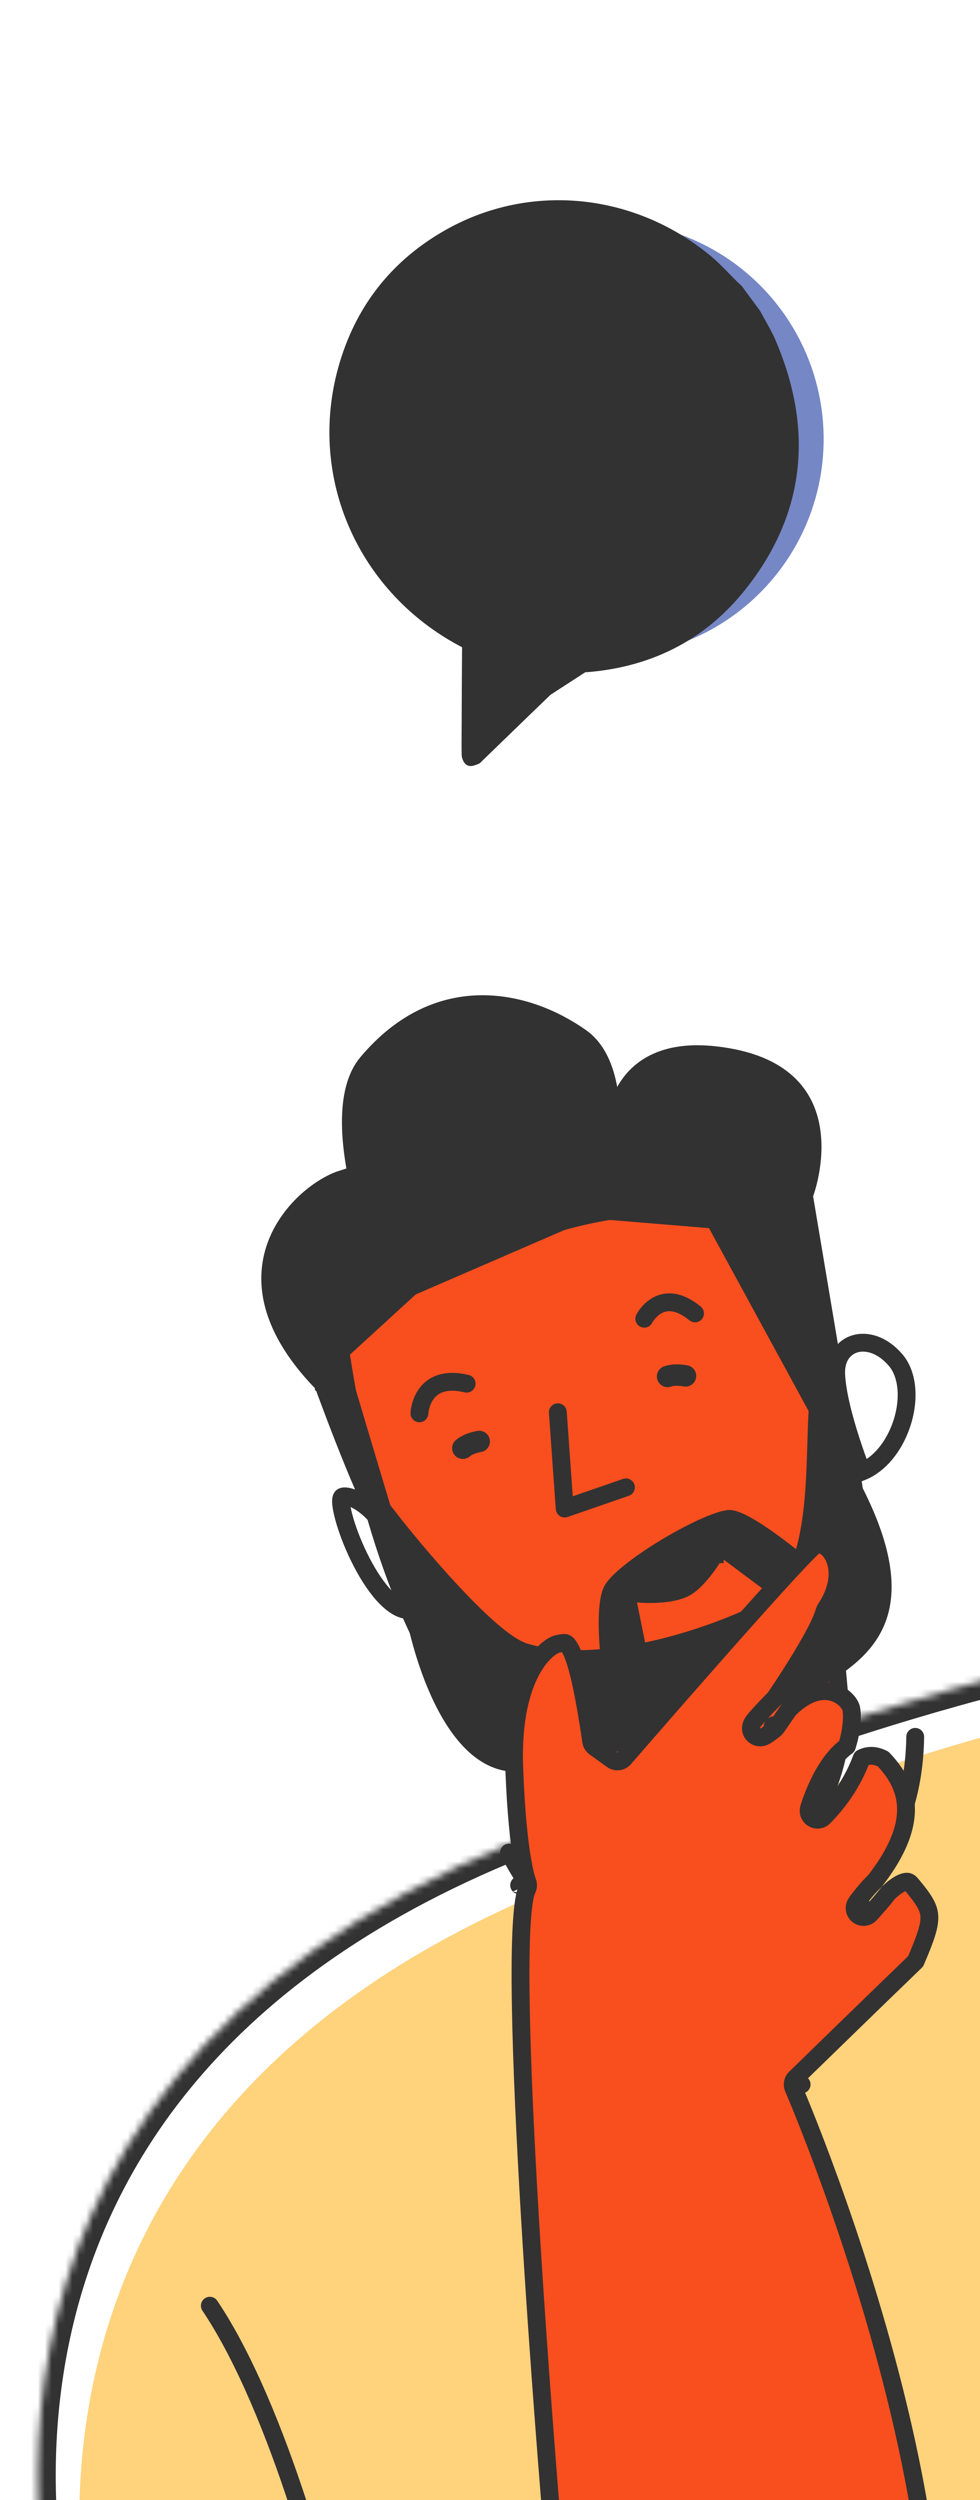 <svg width="142" height="362" viewBox="0 0 142 362" fill="none" xmlns="http://www.w3.org/2000/svg">
<g clip-path="url(#clip0_2889_26268)">
<path d="M15.169 391.857C15.169 391.857 -11.93 310.476 80.854 273.04L120.986 258.31C120.986 258.31 189.112 233.463 219.278 244.356C219.278 244.356 259.898 258.629 275.818 274.183L240.151 328.398L211.729 311.581L255.519 431.794C255.519 431.794 204.076 493.005 84.701 507.837L51.177 393.988L46.974 405.399C46.974 405.399 22.56 405.417 15.169 391.857Z" fill="#FFD27C"/>
<mask id="path-2-inside-1_2889_26268" fill="white">
<path d="M9.175 385.36C9.175 385.36 -17.924 303.979 74.86 266.543L114.992 251.813C114.992 251.813 183.117 226.966 213.284 237.859C213.284 237.859 253.904 252.132 269.824 267.685L234.157 321.9L205.735 305.084L249.525 425.297C249.525 425.297 198.081 486.508 78.707 501.34L45.183 387.491L40.98 398.902C40.98 398.902 16.566 398.92 9.175 385.36Z"/>
</mask>
<path d="M9.175 385.36L6.722 386.177L6.795 386.395L6.905 386.597L9.175 385.36ZM74.86 266.543L73.969 264.116L73.931 264.13L73.893 264.146L74.86 266.543ZM114.992 251.813L114.106 249.385L114.101 249.386L114.992 251.813ZM213.284 237.859L212.406 240.29L212.417 240.294L212.427 240.298L213.284 237.859ZM269.824 267.685L271.983 269.106L273.155 267.326L271.63 265.836L269.824 267.685ZM234.157 321.9L232.841 324.125L234.962 325.381L236.317 323.321L234.157 321.9ZM205.735 305.084L207.051 302.859L200.833 299.18L203.306 305.969L205.735 305.084ZM249.525 425.297L251.504 426.96L252.466 425.816L251.954 424.412L249.525 425.297ZM78.707 501.34L76.227 502.07L76.847 504.176L79.026 503.906L78.707 501.34ZM45.183 387.491L47.663 386.761L45.457 379.269L42.757 386.598L45.183 387.491ZM40.98 398.902L40.981 401.487L42.783 401.486L43.405 399.796L40.98 398.902ZM9.175 385.36C11.628 384.543 11.628 384.544 11.629 384.545C11.628 384.545 11.629 384.545 11.629 384.545C11.628 384.544 11.628 384.543 11.627 384.54C11.625 384.533 11.621 384.522 11.616 384.507C11.606 384.475 11.59 384.424 11.568 384.355C11.524 384.215 11.459 384.001 11.376 383.716C11.21 383.144 10.974 382.288 10.704 381.178C10.163 378.957 9.485 375.723 8.953 371.719C7.889 363.702 7.416 352.65 9.762 340.479C14.423 316.296 30.267 287.323 75.828 268.941L73.893 264.146C26.669 283.199 9.67 313.634 4.685 339.501C2.208 352.355 2.711 363.987 3.828 372.4C4.387 376.61 5.101 380.026 5.68 382.402C5.969 383.59 6.225 384.519 6.411 385.158C6.504 385.478 6.579 385.725 6.632 385.896C6.659 385.981 6.68 386.048 6.695 386.095C6.703 386.118 6.709 386.137 6.714 386.151C6.716 386.157 6.718 386.163 6.719 386.167C6.72 386.17 6.721 386.172 6.721 386.173C6.722 386.175 6.722 386.177 9.175 385.36ZM75.751 268.97L115.883 254.24L114.101 249.386L73.969 264.116L75.751 268.97ZM114.992 251.813C115.878 254.242 115.878 254.242 115.878 254.242C115.878 254.242 115.879 254.242 115.879 254.241C115.881 254.241 115.884 254.24 115.887 254.238C115.895 254.236 115.906 254.232 115.922 254.226C115.953 254.215 116 254.198 116.063 254.175C116.189 254.13 116.378 254.062 116.627 253.974C117.126 253.797 117.864 253.539 118.816 253.213C120.72 252.561 123.478 251.639 126.884 250.567C133.7 248.421 143.093 245.675 153.412 243.269C163.742 240.86 174.945 238.806 185.393 238.022C195.896 237.233 205.377 237.752 212.406 240.29L214.162 235.427C206.108 232.519 195.76 232.059 185.006 232.866C174.196 233.677 162.711 235.792 152.238 238.233C141.756 240.678 132.232 243.462 125.331 245.635C121.879 246.722 119.08 247.657 117.14 248.321C116.171 248.653 115.416 248.918 114.901 249.1C114.644 249.191 114.447 249.262 114.313 249.31C114.247 249.334 114.196 249.352 114.161 249.365C114.144 249.371 114.13 249.376 114.121 249.379C114.117 249.381 114.113 249.382 114.11 249.383C114.109 249.383 114.108 249.384 114.107 249.384C114.107 249.384 114.106 249.385 114.992 251.813ZM213.284 237.859C212.427 240.298 212.427 240.298 212.427 240.298C212.427 240.298 212.427 240.298 212.428 240.298C212.429 240.298 212.43 240.299 212.432 240.299C212.437 240.301 212.443 240.303 212.452 240.306C212.47 240.313 212.498 240.323 212.536 240.336C212.61 240.362 212.722 240.402 212.87 240.455C213.165 240.562 213.603 240.72 214.167 240.928C215.295 241.344 216.929 241.956 218.941 242.741C222.966 244.309 228.496 246.561 234.516 249.293C246.664 254.807 260.415 262.108 268.017 269.535L271.63 265.836C263.312 257.71 248.794 250.096 236.653 244.585C230.527 241.805 224.907 239.516 220.818 237.923C218.773 237.126 217.109 236.502 215.954 236.076C215.377 235.864 214.926 235.7 214.619 235.59C214.465 235.535 214.347 235.492 214.267 235.464C214.226 235.45 214.196 235.439 214.175 235.431C214.164 235.428 214.156 235.425 214.151 235.423C214.148 235.422 214.146 235.421 214.144 235.421C214.143 235.42 214.142 235.42 214.142 235.42C214.142 235.42 214.141 235.419 213.284 237.859ZM267.664 266.265L231.997 320.48L236.317 323.321L271.983 269.106L267.664 266.265ZM235.474 319.676L207.051 302.859L204.419 307.309L232.841 324.125L235.474 319.676ZM203.306 305.969L247.096 426.181L251.954 424.412L208.164 304.199L203.306 305.969ZM249.525 425.297C247.546 423.633 247.547 423.633 247.547 423.632C247.547 423.632 247.547 423.632 247.547 423.632C247.547 423.633 247.545 423.634 247.543 423.637C247.539 423.641 247.532 423.65 247.522 423.662C247.501 423.686 247.468 423.725 247.422 423.777C247.33 423.883 247.188 424.045 246.995 424.26C246.608 424.69 246.018 425.333 245.219 426.162C243.622 427.821 241.193 430.224 237.9 433.164C231.314 439.043 221.274 447.065 207.523 455.557C180.029 472.535 137.676 491.408 78.388 498.774L79.026 503.906C139.113 496.44 182.168 477.291 210.24 459.956C224.272 451.291 234.553 443.083 241.344 437.021C244.739 433.99 247.261 431.496 248.944 429.749C249.785 428.876 250.416 428.189 250.842 427.715C251.054 427.478 251.216 427.295 251.326 427.168C251.381 427.104 251.423 427.055 251.453 427.02C251.468 427.003 251.48 426.989 251.488 426.979C251.492 426.974 251.496 426.97 251.499 426.967C251.5 426.965 251.501 426.963 251.502 426.963C251.503 426.961 251.504 426.96 249.525 425.297ZM81.187 500.61L47.663 386.761L42.703 388.221L76.227 502.07L81.187 500.61ZM42.757 386.598L38.554 398.008L43.405 399.796L47.609 388.385L42.757 386.598ZM40.98 398.902C40.978 396.317 40.978 396.317 40.979 396.317C40.979 396.317 40.979 396.317 40.979 396.317C40.98 396.317 40.979 396.317 40.979 396.317C40.978 396.317 40.975 396.317 40.971 396.317C40.963 396.317 40.95 396.317 40.93 396.316C40.892 396.316 40.831 396.315 40.749 396.314C40.585 396.311 40.337 396.305 40.014 396.293C39.369 396.268 38.429 396.218 37.275 396.117C34.959 395.915 31.809 395.51 28.453 394.702C21.573 393.047 14.586 389.886 11.445 384.123L6.905 386.597C11.155 394.394 20.07 398.004 27.244 399.73C30.916 400.613 34.332 401.05 36.824 401.268C38.074 401.378 39.099 401.432 39.818 401.46C40.177 401.473 40.461 401.48 40.658 401.484C40.757 401.485 40.834 401.486 40.888 401.487C40.915 401.487 40.937 401.487 40.952 401.487C40.96 401.487 40.967 401.487 40.971 401.487C40.974 401.487 40.976 401.487 40.977 401.487C40.978 401.487 40.979 401.487 40.98 401.487C40.981 401.487 40.981 401.487 40.98 398.902Z" fill="#323232" mask="url(#path-2-inside-1_2889_26268)"/>
<path d="M47.861 378.77C47.861 378.77 40.885 349.451 30.405 333.854" stroke="#323232" stroke-width="2.585" stroke-miterlimit="10" stroke-linecap="round" stroke-linejoin="round"/>
<path d="M73.762 268.243C77.408 274.933 85.671 289.053 107.007 282.764C128.267 276.518 132.456 262.22 132.614 251.487" stroke="#323232" stroke-width="2.585" stroke-miterlimit="10" stroke-linecap="round" stroke-linejoin="round"/>
<path d="M77.79 255.531L77.512 255.191L77.094 255.093L77.094 255.093L77.092 255.093L77.075 255.088C77.054 255.082 77.013 255.07 76.955 255.052C76.839 255.014 76.652 254.949 76.401 254.844C75.9 254.634 75.144 254.265 74.193 253.647C72.294 252.412 69.603 250.17 66.621 246.179C60.684 238.233 53.58 223.335 49.319 195.646C49.324 195.638 49.329 195.63 49.335 195.621C49.498 195.36 49.764 194.963 50.158 194.453C50.946 193.435 52.246 191.965 54.257 190.241C58.279 186.795 65.161 182.315 76.509 178.389L76.511 178.388C87.82 174.458 96.271 174.239 101.843 174.966C104.633 175.331 106.712 175.933 108.076 176.435C108.759 176.685 109.264 176.911 109.59 177.069C109.646 177.096 109.697 177.122 109.742 177.145C121.713 199.573 124.519 215.056 124.389 224.854C124.324 229.778 123.518 233.279 122.75 235.521C122.365 236.643 121.99 237.453 121.719 237.97C121.583 238.228 121.474 238.414 121.402 238.529C121.367 238.587 121.34 238.627 121.325 238.649L121.313 238.668L121.312 238.669L121.311 238.67L121.311 238.671L121.31 238.671L121.034 239.056L121.076 239.535L121.96 249.424C121.96 249.435 121.959 249.448 121.959 249.462C121.958 249.486 121.957 249.514 121.956 249.547C121.95 249.676 121.94 249.872 121.921 250.127C121.882 250.637 121.808 251.38 121.664 252.293C121.376 254.12 120.814 256.609 119.72 259.253C117.538 264.526 113.269 270.373 104.819 272.939C98.101 274.976 93.02 272.663 89.541 269.783C87.791 268.334 86.46 266.748 85.566 265.52C85.121 264.907 84.787 264.388 84.567 264.027C84.457 263.847 84.376 263.706 84.323 263.613C84.297 263.566 84.278 263.532 84.266 263.51L84.254 263.488L84.253 263.486L84.253 263.485L84.252 263.484L84.252 263.484L84.192 263.369L84.109 263.268L77.79 255.531Z" fill="#F94E1E" stroke="#323232" stroke-width="2.585"/>
<path d="M116.612 172.751L116.61 172.755L116.61 172.756L116.61 172.756L116.61 172.757L116.486 173.082L116.544 173.428L120.912 199.448L117.597 202.402L103.869 177.213L103.535 176.601L102.84 176.543L86.676 175.207L89.219 162.071L89.232 162.002L89.237 161.937L89.237 161.936L89.237 161.936L89.237 161.936L89.239 161.924C89.24 161.91 89.243 161.886 89.247 161.851C89.256 161.783 89.271 161.676 89.295 161.535C89.344 161.254 89.429 160.842 89.575 160.349C89.868 159.358 90.395 158.066 91.326 156.828C93.125 154.436 96.604 152.015 103.573 152.783L103.573 152.783C108.736 153.352 112.015 154.925 114.089 156.838C116.16 158.747 117.146 161.102 117.533 163.452C117.923 165.818 117.698 168.147 117.361 169.911C117.194 170.787 117.002 171.509 116.854 172.009C116.779 172.258 116.716 172.451 116.673 172.578C116.651 172.642 116.634 172.69 116.624 172.719L116.612 172.751Z" fill="#323232" stroke="#323232" stroke-width="2.585"/>
<path d="M50.181 196.627C48.943 196.995 48.943 196.995 48.943 196.995L48.943 196.996L48.944 196.999L48.948 197.013L48.963 197.064L49.023 197.266L49.251 198.032C49.448 198.693 49.728 199.636 50.066 200.769C50.741 203.036 51.643 206.061 52.549 209.094C53.456 212.128 54.367 215.171 55.062 217.475C55.41 218.626 55.703 219.594 55.915 220.284C56.021 220.628 56.107 220.907 56.17 221.105C56.201 221.203 56.228 221.287 56.25 221.351C56.26 221.382 56.272 221.415 56.283 221.446C56.288 221.461 56.297 221.483 56.306 221.507L56.307 221.508C56.312 221.522 56.337 221.583 56.375 221.653C56.701 222.252 56.891 222.806 56.98 223.255C56.525 222.758 55.935 221.933 55.238 220.654C53.634 217.711 51.562 212.737 49.874 208.442C49.034 206.306 48.297 204.358 47.769 202.944C47.506 202.237 47.295 201.663 47.15 201.267C47.077 201.069 47.021 200.916 46.983 200.812L46.941 200.694L46.93 200.664L46.927 200.656L46.926 200.655L46.926 200.654L45.71 201.093L46.926 200.654L46.832 200.393L46.638 200.193C42.435 195.858 40.326 191.896 39.535 188.429C38.747 184.974 39.247 181.921 40.413 179.347C41.587 176.756 43.446 174.632 45.378 173.101C46.935 171.868 48.466 171.077 49.637 170.715L59.007 186.8L49.309 195.673L48.712 196.219L48.943 196.995L50.181 196.627ZM57.006 224.111C57.006 224.111 57.006 224.11 57.007 224.107C57.007 224.11 57.006 224.111 57.006 224.111Z" fill="#323232" stroke="#323232" stroke-width="2.585"/>
<path d="M53.218 153.89L53.219 153.889C58.323 147.832 64.03 145.534 69.426 145.403C74.87 145.27 80.121 147.343 84.221 150.25C86.019 151.536 87.173 153.609 87.844 156.17C88.514 158.729 88.668 161.657 88.558 164.467C88.448 167.268 88.078 169.893 87.733 171.823C87.561 172.786 87.397 173.572 87.275 174.114C87.258 174.194 87.241 174.268 87.225 174.336L57.137 187.363C56.826 186.63 56.393 185.579 55.897 184.292C54.892 181.679 53.636 178.107 52.626 174.254C51.614 170.391 50.865 166.301 50.84 162.637C50.815 158.942 51.529 155.891 53.218 153.89Z" fill="#323232" stroke="#323232" stroke-width="2.585"/>
<path d="M55.46 220.749L55.46 220.749L55.462 220.753C58.186 224.782 59 228.129 59.161 230.412C59.241 231.559 59.158 232.45 59.059 233.038C59.055 233.065 59.05 233.092 59.045 233.119C58.274 233.076 57.401 232.665 56.417 231.789C55.135 230.646 53.884 228.897 52.788 226.912C51.7 224.941 50.806 222.816 50.209 220.99C49.91 220.078 49.691 219.257 49.559 218.58C49.421 217.876 49.395 217.422 49.419 217.202C49.465 216.77 49.599 216.724 49.643 216.709C49.645 216.708 49.647 216.707 49.649 216.706C49.807 216.645 50.217 216.607 50.925 216.864C52.306 217.364 54.111 218.739 55.46 220.749Z" stroke="#323232" stroke-width="2.585"/>
<path d="M129.738 196.886C131.573 198.99 131.848 202.696 130.615 206.29C129.532 209.449 127.438 212.065 124.882 213.086C124.824 212.934 124.761 212.768 124.693 212.588C124.318 211.589 123.815 210.197 123.305 208.625C122.273 205.442 121.263 201.664 121.155 198.91C121.082 196.499 122.334 195.039 123.887 194.579C125.476 194.108 127.735 194.59 129.738 196.886Z" stroke="#323232" stroke-width="2.585"/>
<path d="M60.211 234.271L60.211 234.271L60.211 234.27L60.191 234.162L60.153 234.058L54.025 217.45C54.482 217.69 55.139 218.203 55.968 219.293L55.968 219.293L55.972 219.297C58.124 222.102 61.886 226.675 65.683 230.722C67.58 232.745 69.505 234.655 71.254 236.153C72.953 237.607 74.647 238.815 76.061 239.232C81.621 240.869 88.376 240.295 94.561 238.91C100.774 237.519 106.584 235.271 110.345 233.392C112.854 232.141 114.516 229.947 115.631 227.382C116.741 224.826 117.346 221.816 117.702 218.769C118.058 215.716 118.171 212.549 118.258 209.668C118.264 209.448 118.271 209.231 118.277 209.016C118.356 206.369 118.426 204.026 118.65 202.185C118.816 200.836 119.032 199.816 119.254 199.05L123.3 214.919L123.337 215.066L123.408 215.2C127.747 223.464 128.477 229.039 127.536 232.972C126.601 236.876 123.946 239.46 120.772 241.593C116.477 244.477 109.215 247.096 101.033 249.383C92.895 251.657 84.004 253.562 76.556 255.071L76.554 255.071C73.675 255.66 71.281 254.8 69.224 253.084C67.125 251.334 65.405 248.705 64.041 245.882C62.684 243.074 61.724 240.168 61.102 237.951C60.792 236.846 60.568 235.919 60.422 235.272C60.349 234.948 60.296 234.694 60.261 234.523C60.243 234.437 60.231 234.373 60.222 234.33L60.214 234.283L60.212 234.273L60.211 234.271Z" fill="#323232" stroke="#323232" stroke-width="2.585"/>
<path d="M80.829 204.485L81.821 218.429L90.695 215.361" stroke="#323232" stroke-width="2.585" stroke-miterlimit="10" stroke-linecap="round" stroke-linejoin="round"/>
<path d="M88.78 230.138L88.78 230.138L88.784 230.131C89.217 229.439 90.243 228.436 91.75 227.271C93.219 226.135 95.024 224.935 96.879 223.835C98.735 222.735 100.616 221.75 102.232 221.039C103.913 220.3 105.121 219.941 105.711 219.925C105.879 219.92 106.232 219.982 106.807 220.215C107.356 220.437 108.005 220.773 108.728 221.201C110.173 222.058 111.812 223.224 113.371 224.416C114.924 225.603 116.374 226.796 117.437 227.694C117.685 227.903 117.911 228.096 118.113 228.269L114.716 231.565L105.456 224.656L104.298 223.791L103.568 225.038L103.568 225.039L103.568 225.039L103.567 225.039L103.567 225.039L103.564 225.045L103.548 225.072C103.533 225.097 103.51 225.136 103.479 225.186C103.417 225.287 103.324 225.435 103.205 225.619C102.967 225.986 102.625 226.489 102.215 227.032C101.362 228.157 100.327 229.294 99.374 229.843C98.294 230.466 96.631 230.725 95.08 230.792C94.333 230.824 93.664 230.81 93.181 230.788C92.941 230.776 92.749 230.763 92.619 230.753C92.554 230.748 92.505 230.744 92.473 230.741L92.439 230.738L92.432 230.737L92.432 230.737L92.432 230.737L92.431 230.737L92.431 230.737L90.684 230.557L91.033 232.28L93.115 242.561L88.951 245.041C88.933 244.923 88.914 244.801 88.895 244.675C88.693 243.314 88.447 241.467 88.271 239.514C88.094 237.555 87.992 235.521 88.067 233.778C88.105 232.906 88.186 232.133 88.315 231.492C88.448 230.837 88.616 230.397 88.78 230.138Z" fill="#323232" stroke="#323232" stroke-width="2.585"/>
<path d="M60.775 204.64C60.775 204.64 61.014 198.77 67.613 200.346" stroke="#323232" stroke-width="2.585" stroke-miterlimit="10" stroke-linecap="round" stroke-linejoin="round"/>
<path d="M93.352 190.943C93.352 190.943 95.779 186.149 100.708 190.171" stroke="#323232" stroke-width="2.585" stroke-miterlimit="10" stroke-linecap="round" stroke-linejoin="round"/>
<path d="M67.062 209.699C67.305 209.465 68.12 208.94 69.438 208.716" stroke="#323232" stroke-width="3.102" stroke-linecap="round"/>
<path d="M96.731 199.306C97.043 199.172 98.001 198.969 99.329 199.225" stroke="#323232" stroke-width="3.102" stroke-linecap="round"/>
<path d="M116.154 301.822C115.252 300.896 115.252 300.896 115.252 300.896L115.252 300.895L115.254 300.894L115.26 300.888L115.285 300.863L115.384 300.767L115.765 300.396C116.097 300.073 116.576 299.606 117.17 299.028C118.358 297.872 120.003 296.271 121.834 294.492C125.418 291.009 129.713 286.842 132.669 283.995C134.163 280.537 134.732 278.8 134.659 277.453C134.591 276.193 133.943 275.094 132.085 272.889C132.073 272.875 132.061 272.861 132.05 272.846C131.858 272.598 131.701 272.518 131.596 272.487C131.481 272.452 131.309 272.44 131.046 272.511C130.476 272.665 129.751 273.133 128.968 273.837C128.889 273.908 128.81 273.981 128.732 274.054C127.942 275.063 127.058 276.097 126.078 277.156C125.618 277.654 124.851 277.711 124.321 277.287C123.792 276.863 123.68 276.103 124.065 275.544L125.129 276.278C124.065 275.544 124.065 275.544 124.065 275.544L124.066 275.543L124.067 275.541L124.071 275.535L124.085 275.515C124.092 275.506 124.1 275.494 124.109 275.481C124.117 275.47 124.126 275.457 124.136 275.443C124.179 275.383 124.242 275.296 124.321 275.188C124.48 274.973 124.709 274.671 124.991 274.322C125.459 273.742 126.09 273.011 126.809 272.316C129.57 268.756 130.909 265.736 131.211 263.147C131.581 259.986 130.429 257.249 127.951 254.684C126.707 254.057 125.716 254.152 124.859 254.569C123.87 257.268 122.159 260.262 119.385 263.094C118.971 263.517 118.323 263.604 117.812 263.307C117.3 263.009 117.056 262.402 117.219 261.833L118.462 262.189C117.219 261.833 117.219 261.833 117.22 261.832L117.22 261.831L117.221 261.828L117.224 261.819L117.233 261.786C117.241 261.759 117.253 261.721 117.268 261.672C117.298 261.575 117.342 261.436 117.399 261.262C117.515 260.915 117.687 260.427 117.915 259.856C118.367 258.72 119.055 257.216 119.983 255.815C120.697 254.738 121.601 253.648 122.713 252.852C123.487 250.382 123.537 248.373 123.341 247.392C123.282 247.096 123.043 246.609 122.547 246.117C122.066 245.64 121.409 245.223 120.624 245.011C119.153 244.613 116.935 244.867 114.287 247.531C114.112 247.79 113.945 248.034 113.79 248.261C113.401 248.829 113.08 249.291 112.856 249.612C112.744 249.772 112.656 249.897 112.596 249.982L112.527 250.079L112.509 250.105L112.505 250.111L112.503 250.113L112.503 250.114C112.503 250.114 112.503 250.114 112.088 249.819L112.503 250.114C112.436 250.208 112.357 250.293 112.267 250.366L111.947 249.973C112.267 250.366 112.267 250.366 112.267 250.366L112.267 250.366L112.266 250.367L112.263 250.369L112.253 250.377L112.218 250.406C112.204 250.417 112.188 250.43 112.17 250.444C112.147 250.463 112.121 250.484 112.092 250.507C111.988 250.589 111.844 250.702 111.69 250.818C111.538 250.933 111.363 251.06 111.2 251.169C111.118 251.224 111.026 251.282 110.934 251.334C110.86 251.375 110.709 251.456 110.527 251.509C110.447 251.532 110.24 251.587 109.98 251.557C109.669 251.522 109.191 251.341 108.94 250.821C108.741 250.409 108.818 250.037 108.848 249.916C108.885 249.761 108.943 249.639 108.979 249.57C109.105 249.325 109.321 249.053 109.538 248.797C110.01 248.239 110.863 247.325 112.279 245.885C112.944 244.902 113.727 243.723 114.53 242.468C115.603 240.792 116.706 238.992 117.613 237.346C118.536 235.673 119.204 234.25 119.469 233.3C119.506 233.17 119.562 233.046 119.637 232.933C121.84 229.612 121.595 226.843 120.736 225.244C120.292 224.419 119.701 223.919 119.189 223.715C118.709 223.523 118.32 223.584 118.003 223.832C117.726 224.05 117.085 224.674 116.11 225.694C115.163 226.685 113.961 227.983 112.596 229.483C109.865 232.484 106.493 236.274 103.21 239.996C99.927 243.718 96.735 247.369 94.363 250.09C93.177 251.45 92.197 252.578 91.513 253.365C91.171 253.759 90.903 254.068 90.721 254.278L90.513 254.518L90.46 254.579L90.446 254.594L90.443 254.598L90.442 254.599C90.442 254.599 90.442 254.6 89.465 253.753L90.442 254.6C90.004 255.105 89.253 255.193 88.71 254.802L86.184 252.985C85.9 252.78 85.712 252.47 85.661 252.124C85.078 248.162 84.549 245.233 84.048 243.074C83.543 240.898 83.083 239.579 82.669 238.793C82.264 238.023 81.993 237.932 81.926 237.911C81.764 237.862 81.538 237.876 80.862 238.011C80.159 238.151 78.458 239.132 76.957 241.941C75.485 244.696 74.273 249.116 74.503 255.816C74.752 262.643 75.25 266.86 75.678 269.349C75.892 270.593 76.087 271.399 76.222 271.88C76.29 272.121 76.343 272.278 76.374 272.368C76.39 272.413 76.401 272.44 76.406 272.453L76.404 272.45L76.403 272.447L76.403 272.446C76.402 272.445 76.402 272.444 75.222 272.972L76.402 272.444C76.404 272.449 76.406 272.453 76.408 272.458C76.569 272.829 76.547 273.253 76.349 273.606C76.238 273.803 76.071 274.321 75.919 275.294C75.774 276.219 75.661 277.421 75.58 278.873C75.418 281.775 75.387 285.586 75.456 290.002C75.594 298.828 76.129 309.988 76.782 320.955C77.434 331.92 78.204 342.677 78.811 350.695C79.114 354.704 79.377 358.027 79.563 360.347C79.657 361.508 79.731 362.417 79.782 363.037C79.808 363.346 79.827 363.584 79.841 363.743L79.856 363.924L79.859 363.97L79.86 363.981L79.861 363.984C79.861 363.984 79.861 363.985 78.573 364.093M116.154 301.822C114.968 302.337 114.968 302.337 114.968 302.337L114.969 302.34L114.974 302.35L114.993 302.395C115.011 302.435 115.036 302.495 115.071 302.576C115.139 302.736 115.241 302.976 115.373 303.291C115.636 303.921 116.021 304.851 116.502 306.047C117.463 308.441 118.809 311.899 120.345 316.151C123.418 324.659 127.246 336.333 130.273 349.011C133.302 361.698 135.516 375.339 135.39 387.796C135.264 400.278 132.79 411.391 126.625 419.197L126.625 419.197C118.981 428.882 110.068 434.415 100.227 436.777C90.361 439.145 79.466 438.347 67.855 435.196C62.992 433.876 57.484 430.939 52.064 427.241C46.659 423.553 41.413 419.158 37.079 414.996C32.73 410.818 29.362 406.934 27.666 404.277C27.245 403.617 26.948 403.064 26.763 402.622C26.721 402.522 26.688 402.433 26.661 402.355C26.688 402.36 26.716 402.366 26.746 402.373C27.211 402.478 27.696 402.318 28.008 401.958L28.009 401.957L28.01 401.955L28.019 401.946L28.053 401.907C28.083 401.872 28.129 401.819 28.19 401.75C28.311 401.612 28.491 401.408 28.725 401.146C29.193 400.621 29.876 399.866 30.732 398.943C32.444 397.097 34.844 394.588 37.598 391.933C43.158 386.575 49.987 380.796 55.473 378.528C61.631 375.981 67.594 372.633 72.004 369.932C74.212 368.58 76.039 367.386 77.314 366.528C77.953 366.1 78.453 365.755 78.795 365.517C78.967 365.398 79.098 365.305 79.188 365.242L79.29 365.169L79.316 365.15L79.323 365.145L79.325 365.144L79.326 365.143C79.326 365.143 79.326 365.143 78.573 364.093M116.154 301.822L115.252 300.896C114.867 301.271 114.754 301.844 114.968 302.337L116.154 301.822ZM78.573 364.093L79.326 365.143C79.696 364.878 79.899 364.438 79.861 363.985L78.573 364.093Z" fill="#F94E1E" stroke="#323232" stroke-width="2.585" stroke-linejoin="round"/>
<g clip-path="url(#clip1_2889_26268)">
<circle r="31.486" transform="matrix(-0.805 0.594 0.594 0.805 87.847 63.571)" fill="#7687C6"/>
<path d="M71.163 105.258L71.164 105.257C72.272 104.184 73.381 103.115 74.49 102.047C76.707 99.912 78.922 97.779 81.117 95.617C81.746 94.99 82.416 94.807 83.22 94.778M71.163 105.258L83.233 95.115M71.163 105.258C70.635 105.776 70.093 106.29 69.508 106.843M71.163 105.258L69.508 106.843M83.22 94.778C83.221 94.778 83.221 94.778 83.221 94.778L83.233 95.115M83.22 94.778C83.22 94.778 83.22 94.778 83.22 94.778L83.233 95.115M83.22 94.778C93.344 94.381 101.455 90.162 107.291 82L107.566 82.197M83.233 95.115C93.457 94.714 101.666 90.447 107.566 82.197M107.566 82.197L107.291 82C116.068 69.732 114.762 53.133 104.247 41.798C99.178 36.339 92.954 33.063 85.686 31.972C71.904 29.94 59.075 36.65 53.281 49.269C48.404 59.893 49.37 70.422 55.84 80.472C58.995 85.372 63.318 89.012 68.537 91.575L68.537 91.575C68.886 91.746 69.158 91.962 69.337 92.261C69.514 92.558 69.576 92.9 69.575 93.282L69.575 93.285C69.536 97.78 69.524 102.281 69.511 106.782L69.511 106.784L69.511 106.797L69.51 106.809C69.51 106.82 69.509 106.832 69.508 106.843M107.566 82.197L69.508 106.843M109.842 45.187L109.83 45.165L109.815 45.145L109.81 45.138L109.805 45.131L109.8 45.124L109.795 45.117L109.79 45.111L109.785 45.104L109.78 45.097L109.775 45.09L109.77 45.084L109.765 45.077L109.76 45.07L109.755 45.063L109.75 45.056L109.745 45.05L109.74 45.043L109.735 45.036L109.73 45.029L109.725 45.022L109.72 45.016L109.715 45.009L109.71 45.002L109.705 44.995L109.7 44.988L109.695 44.981L109.69 44.975L109.685 44.968L109.68 44.961L109.675 44.954L109.67 44.947L109.665 44.941L109.66 44.934L109.655 44.927L109.65 44.92L109.645 44.913L109.64 44.907L109.635 44.9L109.63 44.893L109.625 44.886L109.62 44.88L109.615 44.873L109.61 44.866L109.605 44.859L109.6 44.852L109.595 44.846L109.59 44.839L109.585 44.832L109.58 44.825L109.574 44.818L109.569 44.812L109.564 44.805L109.559 44.798L109.554 44.791L109.549 44.784L109.544 44.778L109.539 44.771L109.534 44.764L109.529 44.757L109.524 44.75L109.519 44.744L109.514 44.737L109.509 44.73L109.504 44.723L109.499 44.716L109.494 44.71L109.489 44.703L109.484 44.696L109.479 44.689L109.474 44.682L109.469 44.676L109.464 44.669L109.459 44.662L109.454 44.655L109.449 44.648L109.444 44.642L109.439 44.635L109.434 44.628L109.429 44.621L109.424 44.614L109.419 44.608L109.414 44.601L109.409 44.594L109.404 44.587L109.399 44.58L109.394 44.574L109.389 44.567L109.384 44.56L109.379 44.553L109.374 44.546L109.369 44.54L109.364 44.533L109.359 44.526L109.354 44.519L109.349 44.512L109.344 44.506L109.339 44.499L109.334 44.492L109.329 44.485L109.324 44.478L109.319 44.472L109.314 44.465L109.309 44.458L109.304 44.451L109.299 44.444L109.293 44.438L109.288 44.431L109.283 44.424L109.278 44.417L109.273 44.41L109.268 44.404L109.263 44.397L109.258 44.39L109.253 44.383L109.248 44.377L109.243 44.37L109.238 44.363L109.233 44.356L109.228 44.349L109.223 44.343L109.218 44.336L109.213 44.329L109.208 44.322L109.203 44.315L109.198 44.309L109.193 44.302L109.188 44.295L109.183 44.288L109.178 44.281L109.173 44.275L109.168 44.268L109.163 44.261L109.158 44.254L109.153 44.247L109.148 44.24L109.143 44.234L109.138 44.227L109.133 44.22L109.128 44.213L109.123 44.206L109.118 44.2L109.113 44.193L109.108 44.186L109.103 44.179L109.098 44.172L109.093 44.166L109.088 44.159L109.083 44.152L109.078 44.145L109.073 44.139L109.068 44.132L109.063 44.125L109.058 44.118L109.053 44.111L109.048 44.105L109.043 44.098L109.038 44.091L109.033 44.084L109.028 44.077L109.023 44.071L109.018 44.064L109.013 44.057L109.007 44.05L109.002 44.043L108.997 44.037L108.992 44.03L108.987 44.023L108.982 44.016L108.977 44.009L108.972 44.003L108.967 43.996L108.962 43.989L108.957 43.982L108.952 43.975L108.947 43.969L108.942 43.962L108.937 43.955L108.932 43.948L108.927 43.941L108.922 43.935L108.917 43.928L108.912 43.921L108.907 43.914L108.902 43.907L108.897 43.901L108.892 43.894L108.887 43.887L108.882 43.88L108.877 43.873L108.872 43.867L108.867 43.86L108.862 43.853L108.857 43.846L108.852 43.839L108.847 43.833L108.842 43.826L108.837 43.819L108.832 43.812L108.827 43.806L108.822 43.799L108.817 43.792L108.812 43.785L108.807 43.778L108.802 43.772L108.797 43.765L108.792 43.758L108.787 43.751L108.782 43.744L108.777 43.737L108.772 43.731L108.767 43.724L108.762 43.717L108.757 43.71L108.752 43.703L108.747 43.697L108.742 43.69L108.737 43.683L108.732 43.676L108.726 43.669L108.721 43.663L108.716 43.656L108.711 43.649L108.706 43.642L108.701 43.636L108.696 43.629L108.691 43.622L108.686 43.615L108.681 43.608L108.676 43.602L108.671 43.595L108.666 43.588L108.661 43.581L108.656 43.574L108.651 43.568L108.646 43.561L108.641 43.554L108.636 43.547L108.631 43.54L108.626 43.533L108.621 43.527L108.616 43.52L108.611 43.513L108.606 43.506L108.601 43.499L108.596 43.493L108.591 43.486L108.586 43.479L108.581 43.472L108.576 43.466L108.571 43.459L108.566 43.452L108.561 43.445L108.556 43.438L108.551 43.432L108.546 43.425L108.541 43.418L108.536 43.411L108.531 43.404L108.526 43.398L108.521 43.391L108.516 43.384L108.511 43.377L108.506 43.37L108.501 43.364L108.496 43.357L108.491 43.35L108.486 43.343L108.481 43.336L108.476 43.33L108.471 43.323L108.466 43.316L108.461 43.309L108.456 43.302L108.451 43.296L108.446 43.289L108.44 43.282L108.435 43.275L108.43 43.268L108.425 43.262L108.42 43.255L108.415 43.248L108.41 43.241L108.405 43.234L108.4 43.228L108.395 43.221L108.39 43.214L108.385 43.207L108.38 43.2L108.375 43.194L108.37 43.187L108.365 43.18L108.36 43.173L108.355 43.166L108.35 43.16L108.345 43.153L108.34 43.146L108.335 43.139L108.33 43.133L108.325 43.126L108.32 43.119L108.315 43.112L108.31 43.105L108.305 43.099L108.3 43.092L108.295 43.085L108.29 43.078L108.285 43.071L108.28 43.065L108.275 43.058L108.27 43.051L108.265 43.044L108.26 43.037L108.255 43.031L108.25 43.024L108.245 43.017L108.24 43.01L108.235 43.003L108.23 42.996L108.225 42.99L108.22 42.983L108.215 42.976L108.21 42.969L108.205 42.962L108.2 42.956L108.195 42.949L108.19 42.942L108.185 42.935L108.18 42.928L108.175 42.922L108.17 42.915L108.165 42.908L108.159 42.901L108.154 42.895L108.149 42.888L108.144 42.881L108.139 42.874L108.134 42.867L108.129 42.861L108.124 42.854L108.119 42.847L108.114 42.84L108.109 42.833L108.104 42.827L108.099 42.82L108.094 42.813L108.089 42.806L108.084 42.799L108.079 42.793L108.074 42.786L108.069 42.779L108.064 42.772L108.059 42.765L108.054 42.759L108.049 42.752L108.044 42.745L108.039 42.738L108.034 42.731L108.029 42.725L108.024 42.718L108.019 42.711L108.014 42.704L108.009 42.697L108.004 42.691L107.999 42.684L107.994 42.677L107.989 42.67L107.984 42.663L107.979 42.657L107.974 42.65L107.969 42.643L107.964 42.636L107.959 42.629L107.954 42.623L107.949 42.616L107.944 42.609L107.939 42.602L107.934 42.595L107.929 42.589L107.924 42.582L107.919 42.575L107.914 42.568L107.909 42.561L107.904 42.555L107.899 42.548L107.894 42.541L107.889 42.534L107.884 42.528L107.878 42.521L107.873 42.514L107.868 42.507L107.863 42.5L107.858 42.493L107.853 42.487L107.848 42.48L107.843 42.473L107.838 42.466L107.833 42.459L107.828 42.453L107.823 42.446L107.818 42.439L107.813 42.432L107.808 42.425L107.803 42.419L107.798 42.412L107.793 42.405L107.788 42.398L107.783 42.392L107.778 42.385L107.773 42.378L107.768 42.371L107.763 42.364L107.758 42.358L107.753 42.351L107.748 42.344L107.743 42.337L107.738 42.33L107.733 42.324L107.728 42.317L107.723 42.31L107.718 42.303L107.713 42.296L107.708 42.289L107.703 42.283L107.698 42.276L107.693 42.269L107.688 42.262L107.683 42.255L107.678 42.249L107.673 42.242L107.668 42.235L107.663 42.228L107.658 42.221L107.653 42.215L107.648 42.208L107.643 42.201L107.638 42.194L107.633 42.188L107.628 42.181L107.623 42.174L107.618 42.167L107.613 42.16L107.608 42.154L107.603 42.147L107.598 42.14L107.592 42.133L107.587 42.126L107.582 42.12L107.577 42.113L107.572 42.106L107.567 42.099L107.562 42.092L107.557 42.086L107.552 42.079L107.547 42.072L107.542 42.065L107.537 42.058L107.532 42.052L107.527 42.045L107.522 42.038L107.517 42.031L107.512 42.024L107.507 42.018L107.502 42.011L107.497 42.004L107.492 41.997L107.487 41.99L107.482 41.984L107.477 41.977L107.472 41.97L107.467 41.963L107.462 41.956L107.457 41.95L107.452 41.943L107.447 41.936L107.442 41.929L107.437 41.922L107.432 41.916L107.427 41.909L107.422 41.902L107.417 41.895L107.412 41.889L107.407 41.882L107.402 41.875L107.397 41.868L107.392 41.861L107.387 41.855L107.382 41.848L107.377 41.841L107.372 41.834L107.367 41.827L107.362 41.821L107.357 41.814L107.352 41.807L107.347 41.8L107.342 41.793L107.337 41.786L107.332 41.78L107.327 41.773L107.322 41.766L107.317 41.759L107.311 41.752L107.306 41.746L107.301 41.739L107.296 41.732L107.291 41.725L107.286 41.718L107.281 41.712L107.276 41.705L107.271 41.698L107.266 41.691L107.261 41.684L107.256 41.678L107.251 41.671L107.246 41.664L107.23 41.642L107.211 41.623C107.121 41.536 107.029 41.453 106.943 41.375C106.854 41.295 106.772 41.221 106.694 41.144C106.293 40.752 105.896 40.344 105.494 39.934C104.568 38.986 103.625 38.02 102.594 37.18C91.528 28.122 76.471 26.776 64.391 33.785C56.798 38.182 51.74 44.719 49.358 53.236L49.358 53.236C44.913 69.14 52.211 85.595 66.972 93.345L66.972 93.345L66.979 93.349C67.133 93.425 67.197 93.488 67.231 93.542C67.263 93.594 67.291 93.678 67.29 93.847C67.261 97.095 67.248 100.332 67.234 103.567L67.234 103.567L67.234 103.57C67.237 104.324 67.232 105.082 67.226 105.843C67.218 106.989 67.21 108.141 67.23 109.289L67.23 109.289L67.23 109.292C67.236 109.513 67.307 109.768 67.405 109.979C67.455 110.087 67.517 110.194 67.591 110.287C67.661 110.375 67.762 110.474 67.897 110.528L67.898 110.528C68.162 110.632 68.437 110.569 68.633 110.507C68.737 110.474 68.841 110.433 68.934 110.397L68.953 110.389C69.041 110.354 69.118 110.324 69.192 110.299L69.215 110.292L69.236 110.281C69.336 110.23 69.413 110.16 69.465 110.107C69.492 110.079 69.518 110.052 69.538 110.029L69.545 110.021C69.562 110.003 69.575 109.988 69.588 109.975L70.34 109.246C74.438 105.276 78.524 101.317 82.644 97.376C82.82 97.214 83.146 97.097 83.426 97.087L83.427 97.087C93.055 96.708 101.244 93.037 107.339 85.638L107.34 85.638C111.801 80.201 114.4 74.411 115.164 68.319C115.927 62.229 114.853 55.858 112.005 49.263L112.004 49.262C111.591 48.316 111.074 47.397 110.564 46.493C110.317 46.055 110.072 45.62 109.842 45.187Z" fill="#323232" stroke="#323232" stroke-width="0.675"/>
<path d="M77.474 69.281L77.48 69.288L77.487 69.295C78.298 70.106 79.349 70.465 80.504 70.465C81.619 70.465 82.636 70.128 83.452 69.386C84.316 68.602 84.691 67.542 84.691 66.377V65.357C84.691 65.016 84.814 64.649 85.201 64.228C85.696 63.691 86.312 63.179 87.061 62.7C87.944 62.145 88.816 61.532 89.677 60.861C90.662 60.092 91.475 59.095 92.127 57.904L92.127 57.904L92.131 57.896C92.827 56.603 93.154 55.136 93.154 53.533C93.154 50.507 91.84 47.925 89.368 45.84C86.915 43.757 83.97 42.726 80.604 42.726C77.546 42.726 74.814 43.633 72.459 45.454C70.048 47.301 68.764 49.732 68.726 52.67L68.726 52.679V52.687C68.726 53.819 69.094 54.86 69.975 55.603L69.984 55.61L69.993 55.618C70.782 56.259 71.734 56.55 72.763 56.55C73.544 56.55 74.299 56.386 74.955 55.978C75.62 55.564 76.088 54.958 76.382 54.241L76.449 54.076L76.469 53.9C76.603 52.71 77.067 51.802 77.845 51.097C78.657 50.377 79.575 50.029 80.654 50.029C81.768 50.029 82.648 50.385 83.377 51.09L83.377 51.09L83.385 51.097C84.123 51.798 84.482 52.632 84.482 53.683C84.482 54.42 84.279 55.044 83.877 55.599C83.394 56.268 82.809 56.854 82.118 57.358L82.113 57.361L82.109 57.364L82.104 57.368L82.099 57.371L82.095 57.375L82.09 57.378L82.085 57.381L82.081 57.385L82.076 57.388L82.071 57.392L82.067 57.395L82.062 57.398L82.057 57.402L82.053 57.405L82.048 57.409L82.043 57.412L82.039 57.415L82.034 57.419L82.029 57.422L82.025 57.426L82.02 57.429L82.015 57.432L82.011 57.436L82.006 57.439L82.001 57.443L81.997 57.446L81.992 57.449L81.987 57.453L81.983 57.456L81.978 57.46L81.973 57.463L81.969 57.467L81.964 57.47L81.959 57.473L81.955 57.477L81.95 57.48L81.945 57.483L81.941 57.487L81.936 57.49L81.931 57.494L81.927 57.497L81.922 57.501L81.917 57.504L81.913 57.507L81.908 57.511L81.903 57.514L81.899 57.517L81.894 57.521L81.889 57.524L81.885 57.528L81.88 57.531L81.875 57.535L81.871 57.538L81.866 57.541L81.861 57.545L81.857 57.548L81.852 57.551L81.847 57.555L81.843 57.558L81.838 57.562L81.833 57.565L81.829 57.569L81.824 57.572L81.819 57.575L81.815 57.579L81.81 57.582L81.805 57.586L81.801 57.589L81.796 57.592L81.791 57.596L81.787 57.599L81.782 57.603L81.777 57.606L81.773 57.609L81.768 57.613L81.763 57.616L81.759 57.62L81.754 57.623L81.749 57.626L81.745 57.63L81.74 57.633L81.735 57.637L81.731 57.64L81.726 57.643L81.721 57.647L81.717 57.65L81.712 57.654L81.707 57.657L81.703 57.66L81.698 57.664L81.693 57.667L81.689 57.671L81.684 57.674L81.679 57.677L81.675 57.681L81.67 57.684L81.665 57.688L81.661 57.691L81.656 57.694L81.651 57.698L81.647 57.701L81.642 57.705L81.637 57.708L81.633 57.712L81.628 57.715L81.623 57.718L81.619 57.722L81.614 57.725L81.609 57.728L81.605 57.732L81.6 57.735L81.595 57.739L81.591 57.742L81.586 57.745L81.581 57.749L81.577 57.752L81.572 57.756L81.567 57.759L81.563 57.763L81.558 57.766L81.553 57.769L81.549 57.773L81.544 57.776L81.539 57.779L81.535 57.783L81.53 57.786L81.525 57.79L81.521 57.793L81.516 57.797L81.511 57.8L81.507 57.803L81.502 57.807L81.497 57.81L81.493 57.814L81.488 57.817L81.483 57.82L81.479 57.824L81.474 57.827L81.469 57.831L81.465 57.834L81.46 57.837L81.455 57.841L81.451 57.844L81.446 57.848L81.441 57.851L81.437 57.854L81.432 57.858L81.427 57.861L81.423 57.865L81.418 57.868L81.413 57.871L81.409 57.875L81.404 57.878L81.399 57.882L81.395 57.885L81.39 57.888L81.385 57.892L81.381 57.895L81.376 57.899L81.371 57.902L81.367 57.906L81.362 57.909L81.357 57.912L81.353 57.916L81.348 57.919L81.343 57.922L81.339 57.926L81.334 57.929L81.329 57.933L81.325 57.936L81.32 57.94L81.315 57.943L81.311 57.946L81.306 57.95L81.301 57.953L81.297 57.956L81.292 57.96L81.287 57.963L81.283 57.967L81.278 57.97L81.273 57.974L81.269 57.977L81.264 57.98L81.259 57.984L81.255 57.987L81.25 57.99L81.245 57.994L81.241 57.997L81.236 58.001L81.231 58.004L81.227 58.008L81.222 58.011L81.217 58.014L81.213 58.018L81.208 58.021L81.203 58.025L81.199 58.028L81.194 58.031L81.189 58.035L81.185 58.038L81.18 58.042L81.175 58.045L81.171 58.048L81.166 58.052L81.161 58.055L81.157 58.059L81.152 58.062L81.147 58.065L81.143 58.069L81.138 58.072L81.133 58.076L81.129 58.079L81.124 58.082L81.119 58.086L81.115 58.089L81.11 58.093L81.105 58.096L81.101 58.099L81.096 58.103L81.091 58.106L81.087 58.11L81.082 58.113L81.077 58.117L81.073 58.12L81.068 58.123L81.063 58.127L81.059 58.13L81.054 58.133L81.049 58.137L81.045 58.14L81.04 58.144L81.035 58.147L81.031 58.151L81.026 58.154L81.021 58.157L81.017 58.161L81.012 58.164L81.007 58.167L81.003 58.171L80.998 58.174L80.993 58.178L80.989 58.181L80.984 58.184L80.979 58.188L80.975 58.191L80.97 58.195L80.965 58.198L80.961 58.202L80.956 58.205L80.951 58.208L80.947 58.212L80.942 58.215L80.937 58.218L80.933 58.222L80.928 58.225L80.923 58.229L80.919 58.232L80.914 58.236L80.909 58.239L80.905 58.242L80.9 58.246L80.895 58.249L80.891 58.253L80.886 58.256L80.881 58.259L80.877 58.263L80.872 58.266L80.867 58.27L80.863 58.273L80.858 58.276L80.853 58.28L80.849 58.283L80.844 58.287L80.839 58.29L80.835 58.293L80.83 58.297L80.825 58.3L80.821 58.304L80.816 58.307L80.811 58.31L80.807 58.314L80.802 58.317L80.797 58.321L80.793 58.324L80.788 58.327L80.783 58.331L80.779 58.334L80.774 58.338L80.769 58.341L80.765 58.344L80.76 58.348L80.755 58.351L80.751 58.355L80.746 58.358L80.741 58.361L80.737 58.365L80.732 58.368L80.727 58.372L80.723 58.375L80.718 58.379L80.713 58.382L80.709 58.385L80.704 58.389L80.699 58.392L80.695 58.395L80.69 58.399L80.685 58.402L80.681 58.406L80.676 58.409L80.671 58.413L80.667 58.416L80.662 58.419L80.657 58.423L80.653 58.426L80.648 58.429L80.643 58.433L80.639 58.436L80.634 58.44L80.629 58.443L80.625 58.447L80.62 58.45L80.615 58.453L80.611 58.457L80.606 58.46L80.601 58.464L80.597 58.467L80.592 58.47L80.587 58.474L80.583 58.477L80.578 58.481L80.573 58.484L80.569 58.487L80.564 58.491L80.559 58.494L80.555 58.498L80.55 58.501L80.545 58.504L80.541 58.508L80.536 58.511L80.531 58.515L80.527 58.518L80.522 58.521L80.517 58.525L80.513 58.528L80.508 58.532L80.503 58.535L80.499 58.538L80.494 58.542L80.489 58.545L80.485 58.549L80.48 58.552L80.475 58.556L80.471 58.559L80.466 58.562L80.461 58.566L80.457 58.569L80.452 58.572L80.447 58.576L80.442 58.579L80.438 58.583L80.433 58.586L80.428 58.59L80.424 58.593L80.419 58.596L80.415 58.6L80.41 58.603L80.405 58.606L80.4 58.61L80.396 58.613L80.391 58.617L80.386 58.62L80.382 58.623L80.377 58.627L80.373 58.63L80.368 58.634L80.363 58.637L80.359 58.641L80.354 58.644L80.349 58.647L80.344 58.651L80.34 58.654L80.335 58.658L80.331 58.661L80.326 58.664L80.321 58.668L80.317 58.671L80.312 58.675L80.307 58.678L80.302 58.681L80.298 58.685L80.293 58.688L80.288 58.692L80.284 58.695L80.279 58.698L80.275 58.702L80.27 58.705L80.265 58.709L80.26 58.712L80.256 58.715L80.251 58.719L80.246 58.722L80.242 58.726L80.237 58.729L80.233 58.732L80.228 58.736L80.223 58.739L80.219 58.743L80.214 58.746L80.209 58.749L80.204 58.753L80.2 58.756L80.195 58.76L80.191 58.763L80.186 58.767L80.181 58.77L80.177 58.773L80.172 58.777L80.167 58.78L80.162 58.783L80.158 58.787L80.153 58.79L80.148 58.794L80.144 58.797L80.139 58.8L80.135 58.804L80.13 58.807L80.125 58.811L80.121 58.814L80.116 58.818L80.111 58.821L80.106 58.824L80.102 58.828L80.097 58.831L80.093 58.834L80.088 58.838L80.083 58.841L80.079 58.845L80.074 58.848L80.069 58.852L80.064 58.855L80.06 58.858L80.055 58.862L80.05 58.865L80.046 58.868L80.041 58.872L80.037 58.875L80.032 58.879L80.027 58.882L80.022 58.886L80.018 58.889L80.013 58.892L80.008 58.896L80.004 58.899L79.999 58.903L79.995 58.906L79.99 58.909L79.985 58.913L79.981 58.916L79.976 58.92L79.971 58.923L79.966 58.926L79.962 58.93L79.957 58.933L79.953 58.937L79.948 58.94L79.943 58.943L79.939 58.947L79.934 58.95L79.929 58.954L79.924 58.957L79.92 58.96L79.915 58.964L79.91 58.967L79.906 58.971L79.901 58.974L79.897 58.977L79.892 58.981L79.887 58.984L79.882 58.988L79.878 58.991L79.873 58.995L79.868 58.998L79.864 59.001L79.859 59.005L79.855 59.008L79.85 59.011L79.845 59.015L79.841 59.018L79.836 59.022L79.831 59.025L79.826 59.029L79.822 59.032L79.817 59.035L79.812 59.039L79.808 59.042L79.803 59.045L79.799 59.049L79.794 59.052L79.789 59.056L79.784 59.059L79.78 59.062L79.775 59.066L79.77 59.069L79.766 59.073L79.761 59.076L79.757 59.08L79.752 59.083L79.747 59.086L79.743 59.09L79.738 59.093L79.735 59.095C78.811 59.751 78.026 60.568 77.381 61.534C76.669 62.583 76.317 63.771 76.317 65.058V66.278C76.317 67.425 76.681 68.464 77.474 69.281ZM78.998 84.825L78.998 84.825L79.009 84.835C80 85.761 81.195 86.248 82.542 86.248C83.89 86.248 85.083 85.76 86.061 84.825C87.054 83.876 87.575 82.683 87.575 81.315C87.575 79.936 87.058 78.733 86.061 77.78C85.083 76.845 83.89 76.356 82.542 76.356C81.184 76.356 79.981 76.841 78.998 77.78C78.001 78.733 77.484 79.936 77.484 81.315C77.484 82.683 78.006 83.876 78.998 84.825Z" stroke="#323232" stroke-width="2.549"/>
</g>
</g>
<defs>
<clipPath id="clip0_2889_26268">
<rect width="142" height="362" fill="white"/>
</clipPath>
<clipPath id="clip1_2889_26268">
<rect width="108.024" height="110.131" fill="white" transform="matrix(-0.805 0.594 0.594 0.805 94.254 -6.88)"/>
</clipPath>
</defs>
</svg>
